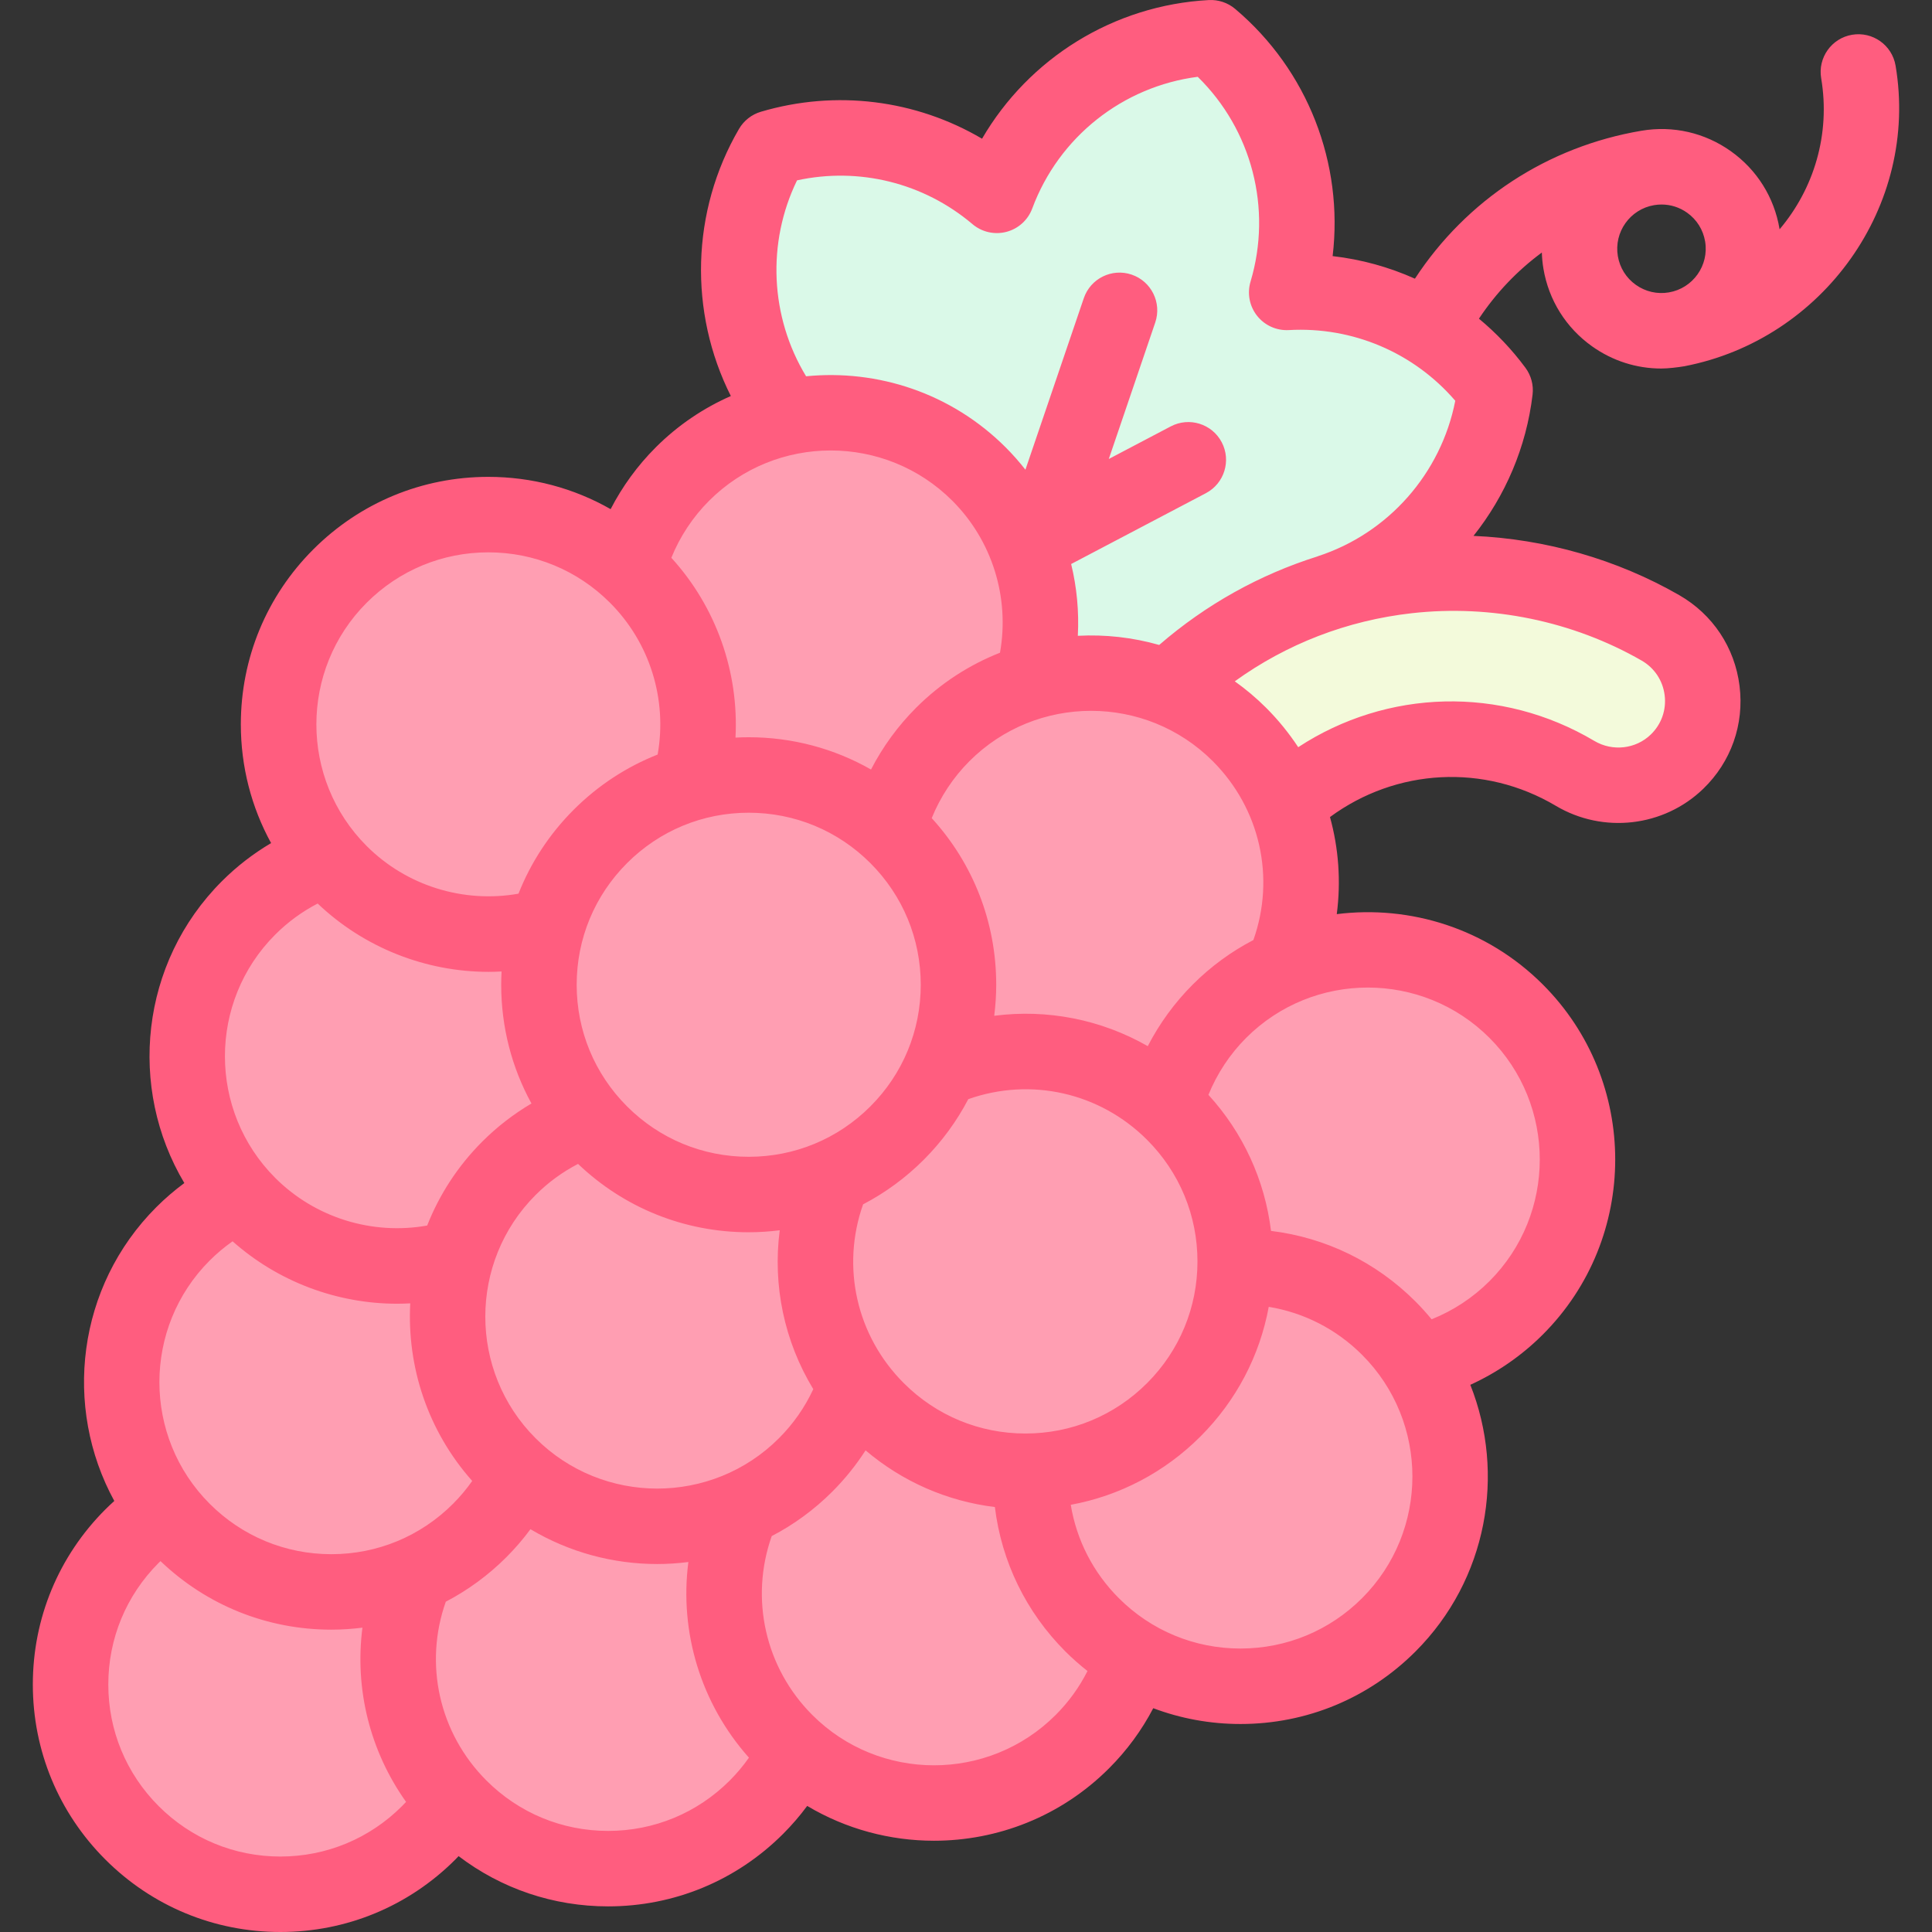<svg id="Capa_1" enable-background="new 0 0 512 512" height="512" viewBox="0 0 512 512" width="512" xmlns="http://www.w3.org/2000/svg"><rect x="0" y="0" width="512" height="512" fill="#333333" stroke="none"/><g><path id="XMLID_326_" d="m352.235 156.927c24.395-7.898 41.099-29.231 43.983-53.521-12.709-17.173-33.457-27.148-55.229-25.918 7.508-25.116-1.083-51.436-20.111-67.488-24.858 1.357-47.565 17.197-56.695 41.77-16.642-14.092-39.213-18.622-59.7-12.564-12.324 21.13-11.833 48.219 2.887 69.215-21.422 7.496-37.021 25.717-41.591 47.351 13.301 21.836 38.985 34.5 65.72 29.926 15.23-2.606 28.265-10.385 37.652-21.214.974 14.298 6.696 28.358 17.286 39.61z" fill="#daf9e8"/><g><path d="m307.852 183.948c35.756-35.756 90.263-41.614 132.162-17.572 12.911 7.408 15.117 25.131 4.414 35.475-7.268 7.024-18.323 8.259-27.014 3.098-24.889-14.78-56.928-11.509-78.499 10.062z" fill="#f3fadb"/></g><g fill="#ff9eb2"><circle cx="74.294" cy="446.408" r="55.592"/><circle cx="161.15" cy="439.617" r="55.592"/><circle cx="87.817" cy="366.284" r="55.592"/><circle cx="247.516" cy="422.253" r="55.592"/><circle cx="174.183" cy="348.92" r="55.592"/><circle cx="105.181" cy="279.918" r="55.592"/><circle cx="362.485" cy="307.284" r="55.592"/><circle cx="220.15" cy="164.949" r="55.592"/><circle cx="289.152" cy="233.951" r="55.592"/><circle cx="328.734" cy="391.286" r="55.592"/><circle cx="271.75" cy="334.303" r="55.592"/><circle cx="198.417" cy="260.97" r="55.592"/><circle cx="129.416" cy="191.968" r="55.592"/></g><path d="m408.605 66.923c.045 1.417.177 2.847.42 4.284 1.409 8.356 5.989 15.664 12.896 20.576 5.431 3.863 11.789 5.88 18.321 5.88 1.774 0 4.366-.306 6.151-.607.542-.091-.531.118 0 0 36.76-7.092 62.22-42.54 55.957-79.649-.918-5.446-6.068-9.109-11.524-8.197-5.445.919-9.115 6.079-8.196 11.524 2.509 14.871-1.962 29.334-11.02 40.032-.006-.039-.01-.078-.017-.116-1.409-8.356-5.989-15.664-12.896-20.576-6.905-4.911-15.306-6.838-23.668-5.43-24.916 4.205-46.396 18.331-60.061 39.208-6.871-3.08-14.217-5.11-21.806-5.982 2.93-24.518-6.54-49.235-25.837-65.514-1.948-1.643-4.457-2.48-6.993-2.342-25.209 1.377-47.654 15.408-60.079 36.746-17.545-10.324-38.669-13.041-58.606-7.145-2.444.722-4.52 2.35-5.804 4.551-12.731 21.829-13.32 48.595-2.164 70.785-7.227 3.178-14 7.705-19.91 13.615-4.813 4.813-8.844 10.352-11.945 16.363-9.77-5.572-20.857-8.555-32.408-8.555-17.521 0-33.992 6.823-46.381 19.211s-19.211 28.86-19.211 46.381c0 11.18 2.789 21.926 8.019 31.463-4.719 2.787-9.088 6.152-13.043 10.105-21.655 21.655-24.967 54.807-9.949 79.987-2.613 1.934-5.094 4.058-7.415 6.379-21.055 21.055-24.759 52.974-11.146 77.871-.809.733-1.604 1.481-2.376 2.252-12.389 12.389-19.212 28.861-19.212 46.381s6.823 33.992 19.212 46.38c12.389 12.393 28.86 19.216 46.381 19.216s33.992-6.823 46.38-19.211c.293-.293.572-.599.859-.898 11.343 8.633 25.116 13.318 39.615 13.318 17.521 0 33.992-6.823 46.382-19.212 2.319-2.319 4.451-4.796 6.386-7.41 10.309 6.147 21.953 9.227 33.599 9.227 16.797 0 33.594-6.394 46.381-19.181 4.763-4.763 8.675-10.106 11.728-15.942 7.291 2.74 15.087 4.187 23.11 4.187 17.521 0 33.992-6.823 46.381-19.211 19.074-19.074 23.913-47.067 14.535-70.677 7.112-3.24 13.634-7.745 19.216-13.326 25.574-25.574 25.574-67.187 0-92.762-14.881-14.879-35.188-21.084-54.608-18.649 1.13-8.674.503-17.411-1.798-25.73 17.508-12.89 40.879-14.24 59.848-2.976 12.547 7.451 28.613 5.599 39.068-4.506 7.383-7.135 10.89-17.071 9.623-27.261-1.268-10.191-7.103-18.968-16.01-24.079-16.531-9.485-35.383-14.852-54.496-15.689 8.433-10.598 14-23.491 15.655-37.427.3-2.53-.377-5.08-1.893-7.128-3.615-4.885-7.767-9.227-12.32-13.007 4.554-6.856 10.197-12.76 16.669-17.527zm31.73-12.724c2.414 0 4.765.746 6.771 2.173 2.553 1.815 4.245 4.516 4.767 7.604 1.075 6.376-3.236 12.439-9.612 13.515-3.088.523-6.195-.191-8.748-2.007s-4.245-4.517-4.767-7.605c-1.075-6.376 3.236-12.438 9.612-13.514.66-.111 1.32-.166 1.977-.166zm-229.112-6.404c16.425-3.569 33.546.64 46.497 11.607 2.485 2.105 5.841 2.869 8.996 2.042 3.152-.826 5.705-3.136 6.84-6.19 7.052-18.98 24.004-32.333 43.854-34.899 14.303 14.002 19.796 34.87 13.997 54.27-.934 3.123-.287 6.504 1.732 9.062 2.02 2.557 5.158 3.972 8.412 3.787 16.945-.957 33.147 5.992 44.112 18.732-3.752 19.195-17.688 35.135-36.474 41.218l.002.016c-15.405 4.845-29.616 12.767-41.991 23.478-7.026-1.999-14.32-2.811-21.565-2.426.343-6.427-.265-12.835-1.769-19.022l35.703-18.771c4.889-2.57 6.768-8.616 4.198-13.505-2.57-4.888-8.616-6.767-13.505-4.197l-16.419 8.632 12.308-36.163c1.779-5.229-1.017-10.909-6.245-12.689-5.229-1.78-10.909 1.017-12.688 6.245l-15.47 45.452c-1.611-2.055-3.347-4.031-5.22-5.904-14.447-14.446-34.009-20.727-52.907-18.853-9.547-15.731-10.447-35.393-2.398-51.922zm41.165 84.916c10.595 10.594 15.217 25.679 12.622 40.266-8.104 3.195-15.698 8.052-22.24 14.594-4.813 4.813-8.844 10.351-11.944 16.362-9.77-5.572-20.857-8.555-32.408-8.555-1.174 0-2.343.036-3.506.097.922-17.362-5.088-34.577-17-47.658 2.282-5.617 5.677-10.782 10.001-15.105 17.774-17.778 46.7-17.778 64.475-.001zm51.601 169.354c8.611 8.611 13.354 20.06 13.354 32.238s-4.742 23.627-13.354 32.239-20.061 13.354-32.238 13.354c-12.179 0-23.628-4.742-32.239-13.354-12.567-12.566-16.628-30.846-10.78-47.382 5.849-3.056 11.268-7.009 16.067-11.809 4.799-4.799 8.751-10.216 11.807-16.063 16.534-5.845 34.828-1.781 47.383 10.777zm-162.045 79.094c-17.776-17.777-17.776-46.702-.001-64.478 3.354-3.353 7.125-6.099 11.245-8.234 12.25 11.684 28.241 18.115 45.229 18.115 2.771 0 5.512-.19 8.219-.527-1.899 14.63 1.21 29.437 8.892 42.106-2.234 4.817-5.278 9.187-9.109 13.017-17.774 17.778-46.699 17.776-64.475.001zm56.474-165.781c12.178 0 23.627 4.742 32.238 13.354 8.611 8.611 13.354 20.06 13.354 32.238s-4.742 23.627-13.354 32.238c-8.611 8.611-20.061 13.354-32.238 13.354s-23.627-4.742-32.238-13.354c-8.612-8.611-13.354-20.06-13.354-32.238s4.742-23.627 13.354-32.239c8.611-8.611 20.06-13.353 32.238-13.353zm-101.24-55.648c8.611-8.611 20.061-13.354 32.238-13.354s23.627 4.742 32.238 13.354c10.599 10.598 15.214 25.652 12.629 40.229-8.234 3.255-15.797 8.18-22.246 14.629s-11.375 14.012-14.63 22.247c-14.572 2.574-29.668-2.067-40.229-12.629-17.777-17.776-17.777-46.7 0-64.476zm-24.237 87.95c3.352-3.351 7.124-6.099 11.245-8.236 12.324 11.737 28.638 18.106 45.315 18.106 1.139 0 2.28-.038 3.421-.098-.061 1.167-.098 2.34-.098 3.518 0 11.18 2.79 21.927 8.02 31.465-4.716 2.785-9.087 6.148-13.043 10.104-6.542 6.542-11.399 14.137-14.594 22.24-14.582 2.589-29.693-2.05-40.265-12.622-17.776-17.777-17.776-46.701-.001-64.477zm-17.364 86.366c1.882-1.881 3.911-3.577 6.061-5.09 12.108 10.744 27.702 16.545 43.626 16.544 1.152 0 2.305-.039 3.459-.1-.892 16.739 4.583 33.75 16.42 47.065-1.512 2.149-3.208 4.177-5.087 6.057-8.611 8.612-20.061 13.354-32.239 13.354s-23.627-4.742-32.238-13.354c-17.777-17.775-17.777-46.7-.002-64.476zm18.718 157.954c-12.178 0-23.627-4.742-32.238-13.354-8.612-8.611-13.354-20.06-13.354-32.238s4.742-23.627 13.355-32.24c.156-.156.319-.303.477-.457 12.257 11.716 28.269 18.165 45.282 18.165 2.776 0 5.521-.191 8.233-.528-2.093 16.227 1.97 32.688 11.562 46.172-.355.38-.711.759-1.078 1.126-8.612 8.612-20.062 13.354-32.239 13.354zm86.854-6.79c-12.178 0-23.627-4.742-32.238-13.354-12.532-12.533-16.61-30.855-10.773-47.386 5.846-3.055 11.262-7.007 16.06-11.805 2.32-2.32 4.447-4.8 6.381-7.413 10.311 6.149 21.956 9.23 33.604 9.23 2.754 0 5.506-.189 8.242-.533-2.397 18.584 3.279 37.495 16.052 51.851-1.512 2.149-3.208 4.177-5.087 6.056-8.613 8.611-20.062 13.354-32.241 13.354zm118.605-30.719c-17.775 17.776-46.701 17.776-64.477 0-12.515-12.515-16.604-30.879-10.761-47.413 5.779-3.009 11.202-6.932 16.047-11.778 3.364-3.364 6.301-7.024 8.821-10.94 9.773 8.298 21.602 13.472 34.269 15.022 1.769 14.453 8.242 27.825 18.7 38.283 1.856 1.856 3.814 3.571 5.843 5.173-2.16 4.278-4.974 8.185-8.442 11.653zm81.218-30.966c-8.611 8.611-20.061 13.354-32.238 13.354s-23.627-4.742-32.238-13.354c-6.816-6.815-11.196-15.411-12.732-24.736 12.945-2.384 24.86-8.597 34.367-18.104 9.505-9.505 15.718-21.417 18.103-34.359 9.313 1.537 17.916 5.899 24.738 12.723 17.777 17.775 17.777 46.699 0 64.476zm33.751-148.48c17.776 17.777 17.776 46.702 0 64.478-4.394 4.395-9.624 7.821-15.332 10.103-1.338-1.624-2.759-3.202-4.276-4.72-10.475-10.475-23.834-16.939-38.284-18.703-1.647-13.448-7.367-25.959-16.583-36.059 2.282-5.614 5.676-10.778 9.998-15.099 17.776-17.777 46.701-17.774 64.477 0zm-78.62-14.142c-4.807 4.807-8.833 10.338-11.932 16.34-12.346-7.063-26.604-9.874-40.689-8.049.337-2.708.527-5.451.527-8.224 0-16.494-6.05-32.055-17.094-44.158 2.282-5.615 5.676-10.778 9.998-15.1 17.774-17.776 46.701-17.776 64.478 0 12.568 12.569 16.629 30.868 10.77 47.409-5.784 3.009-11.21 6.934-16.058 11.782zm125.049-76.655c.484 3.892-.854 7.688-3.675 10.412-3.988 3.857-10.142 4.552-14.957 1.691-24.753-14.7-54.971-13.728-78.478 1.661-2.44-3.702-5.274-7.207-8.51-10.443-2.608-2.608-5.391-4.936-8.299-7.012 13.756-9.922 29.737-16.113 46.898-18.047 21.047-2.373 42.678 2.081 60.905 12.539 3.403 1.953 5.633 5.306 6.116 9.199z" fill="#ff5d7f"/></g></svg>